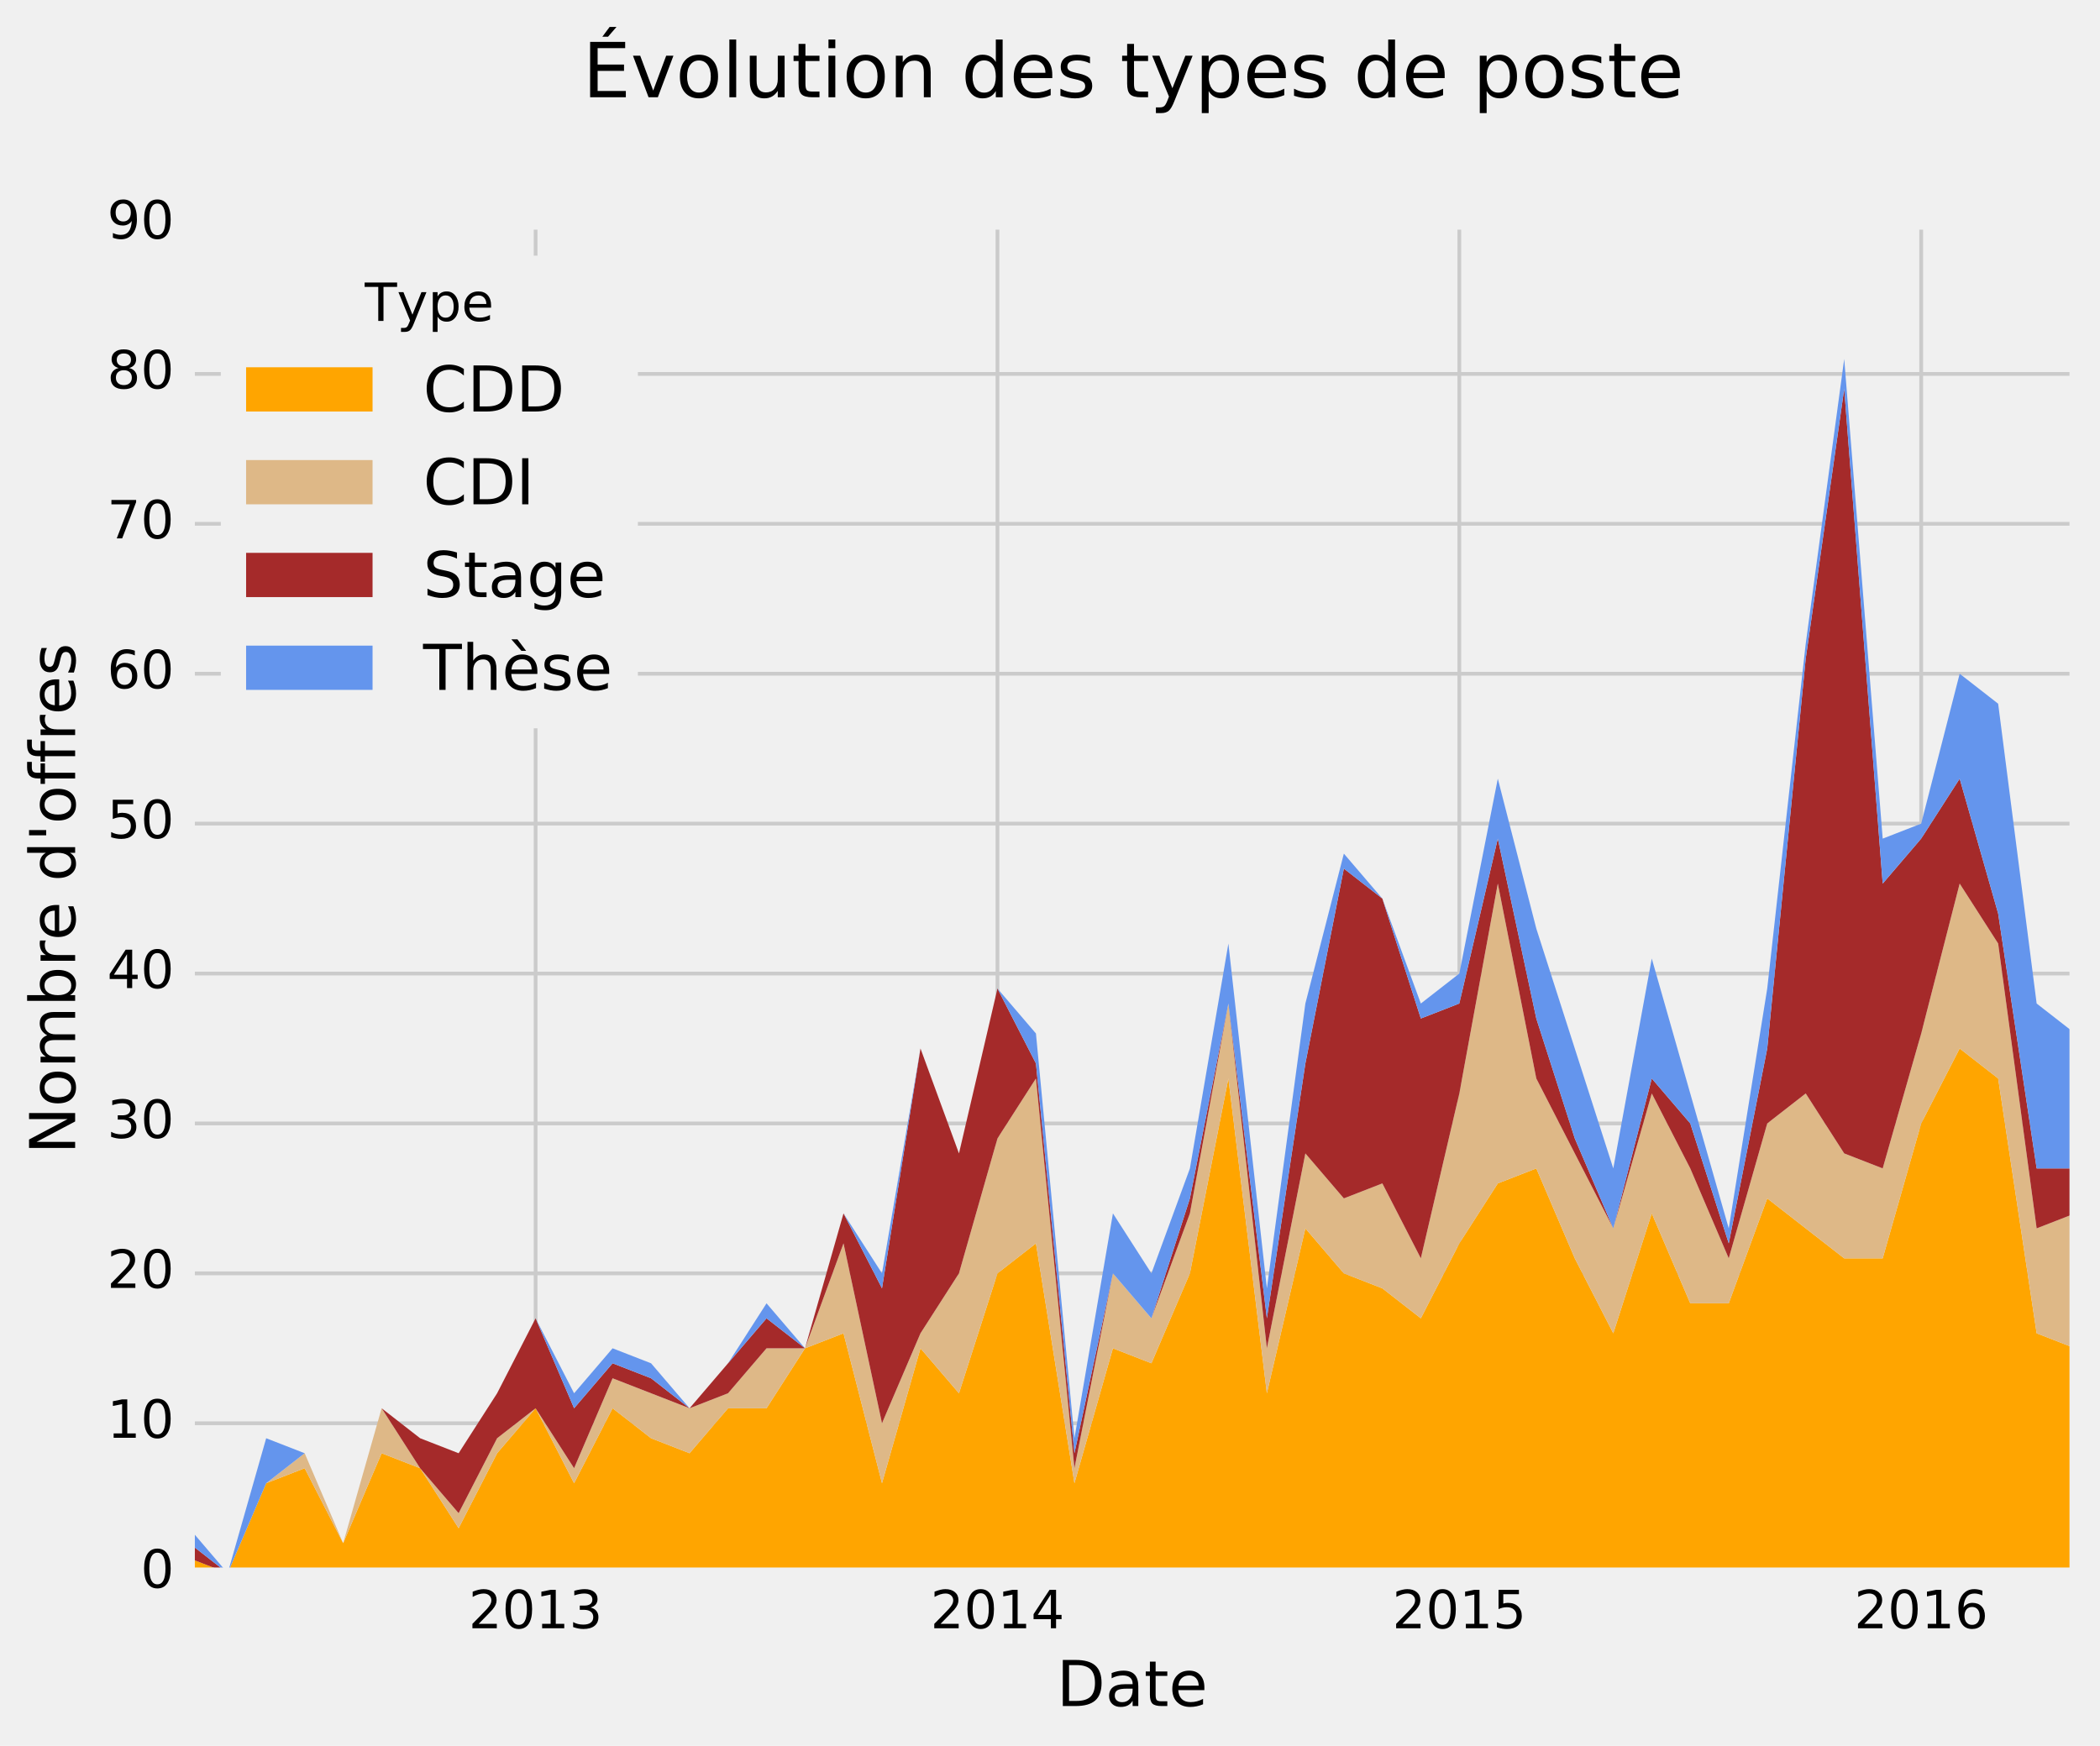 <?xml version="1.0" encoding="utf-8" standalone="no"?>
<!DOCTYPE svg PUBLIC "-//W3C//DTD SVG 1.1//EN"
  "http://www.w3.org/Graphics/SVG/1.1/DTD/svg11.dtd">
<!-- Created with matplotlib (http://matplotlib.org/) -->
<svg height="464pt" version="1.1" viewBox="0 0 558 464" width="558pt" xmlns="http://www.w3.org/2000/svg" xmlns:xlink="http://www.w3.org/1999/xlink">
 <defs>
  <style type="text/css">
*{stroke-linecap:butt;stroke-linejoin:round;stroke-miterlimit:100000;}
  </style>
 </defs>
 <g id="figure_1">
  <g id="patch_1">
   <path d="M 0 464.105 
L 558.594 464.105 
L 558.594 0 
L 0 0 
z
" style="fill:#f0f0f0;"/>
  </g>
  <g id="axes_1">
   <g id="patch_2">
    <path d="M 50.274 418.096 
L 551.394 418.096 
L 551.394 59.536 
L 50.274 59.536 
z
" style="fill:#f0f0f0;"/>
   </g>
   <g id="matplotlib.axis_1">
    <g id="xtick_1">
     <g id="line2d_1">
      <path clip-path="url(#pe1c9f15664)" d="M 142.317 418.096 
L 142.317 59.536 
" style="fill:none;stroke:#cbcbcb;"/>
     </g>
     <g id="line2d_2">
      <defs>
       <path d="M 0 0 
L 0 0 
" id="m9a6ffb4b3f" style="stroke:#000000;stroke-width:0.5;"/>
      </defs>
      <g>
       <use style="stroke:#000000;stroke-width:0.5;" x="142.317" xlink:href="#m9a6ffb4b3f" y="418.096"/>
      </g>
     </g>
     <g id="line2d_3">
      <g>
       <use style="stroke:#000000;stroke-width:0.5;" x="142.317" xlink:href="#m9a6ffb4b3f" y="59.536"/>
      </g>
     </g>
     <g id="text_1">
      <!-- 2013 -->
      <defs>
       <path d="M 19.188 8.297 
L 53.609 8.297 
L 53.609 0 
L 7.328 0 
L 7.328 8.297 
Q 12.938 14.109 22.625 23.891 
Q 32.328 33.688 34.812 36.531 
Q 39.547 41.844 41.422 45.531 
Q 43.312 49.219 43.312 52.781 
Q 43.312 58.594 39.234 62.25 
Q 35.156 65.922 28.609 65.922 
Q 23.969 65.922 18.812 64.312 
Q 13.672 62.703 7.812 59.422 
L 7.812 69.391 
Q 13.766 71.781 18.938 73 
Q 24.125 74.219 28.422 74.219 
Q 39.75 74.219 46.484 68.547 
Q 53.219 62.891 53.219 53.422 
Q 53.219 48.922 51.531 44.891 
Q 49.859 40.875 45.406 35.406 
Q 44.188 33.984 37.641 27.219 
Q 31.109 20.453 19.188 8.297 
" id="BitstreamVeraSans-Roman-32"/>
       <path d="M 40.578 39.312 
Q 47.656 37.797 51.625 33 
Q 55.609 28.219 55.609 21.188 
Q 55.609 10.406 48.188 4.484 
Q 40.766 -1.422 27.094 -1.422 
Q 22.516 -1.422 17.656 -0.516 
Q 12.797 0.391 7.625 2.203 
L 7.625 11.719 
Q 11.719 9.328 16.594 8.109 
Q 21.484 6.891 26.812 6.891 
Q 36.078 6.891 40.938 10.547 
Q 45.797 14.203 45.797 21.188 
Q 45.797 27.641 41.281 31.266 
Q 36.766 34.906 28.719 34.906 
L 20.219 34.906 
L 20.219 43.016 
L 29.109 43.016 
Q 36.375 43.016 40.234 45.922 
Q 44.094 48.828 44.094 54.297 
Q 44.094 59.906 40.109 62.906 
Q 36.141 65.922 28.719 65.922 
Q 24.656 65.922 20.016 65.031 
Q 15.375 64.156 9.812 62.312 
L 9.812 71.094 
Q 15.438 72.656 20.344 73.438 
Q 25.25 74.219 29.594 74.219 
Q 40.828 74.219 47.359 69.109 
Q 53.906 64.016 53.906 55.328 
Q 53.906 49.266 50.438 45.094 
Q 46.969 40.922 40.578 39.312 
" id="BitstreamVeraSans-Roman-33"/>
       <path d="M 31.781 66.406 
Q 24.172 66.406 20.328 58.906 
Q 16.5 51.422 16.5 36.375 
Q 16.5 21.391 20.328 13.891 
Q 24.172 6.391 31.781 6.391 
Q 39.453 6.391 43.281 13.891 
Q 47.125 21.391 47.125 36.375 
Q 47.125 51.422 43.281 58.906 
Q 39.453 66.406 31.781 66.406 
M 31.781 74.219 
Q 44.047 74.219 50.516 64.516 
Q 56.984 54.828 56.984 36.375 
Q 56.984 17.969 50.516 8.266 
Q 44.047 -1.422 31.781 -1.422 
Q 19.531 -1.422 13.062 8.266 
Q 6.594 17.969 6.594 36.375 
Q 6.594 54.828 13.062 64.516 
Q 19.531 74.219 31.781 74.219 
" id="BitstreamVeraSans-Roman-30"/>
       <path d="M 12.406 8.297 
L 28.516 8.297 
L 28.516 63.922 
L 10.984 60.406 
L 10.984 69.391 
L 28.422 72.906 
L 38.281 72.906 
L 38.281 8.297 
L 54.391 8.297 
L 54.391 0 
L 12.406 0 
z
" id="BitstreamVeraSans-Roman-31"/>
      </defs>
      <g transform="translate(124.502 432.734)scale(0.14 -0.14)">
       <use xlink:href="#BitstreamVeraSans-Roman-32"/>
       <use x="63.623" xlink:href="#BitstreamVeraSans-Roman-30"/>
       <use x="127.246" xlink:href="#BitstreamVeraSans-Roman-31"/>
       <use x="190.869" xlink:href="#BitstreamVeraSans-Roman-33"/>
      </g>
     </g>
    </g>
    <g id="xtick_2">
     <g id="line2d_4">
      <path clip-path="url(#pe1c9f15664)" d="M 265.04 418.096 
L 265.04 59.536 
" style="fill:none;stroke:#cbcbcb;"/>
     </g>
     <g id="line2d_5">
      <g>
       <use style="stroke:#000000;stroke-width:0.5;" x="265.04" xlink:href="#m9a6ffb4b3f" y="418.096"/>
      </g>
     </g>
     <g id="line2d_6">
      <g>
       <use style="stroke:#000000;stroke-width:0.5;" x="265.04" xlink:href="#m9a6ffb4b3f" y="59.536"/>
      </g>
     </g>
     <g id="text_2">
      <!-- 2014 -->
      <defs>
       <path d="M 37.797 64.312 
L 12.891 25.391 
L 37.797 25.391 
z
M 35.203 72.906 
L 47.609 72.906 
L 47.609 25.391 
L 58.016 25.391 
L 58.016 17.188 
L 47.609 17.188 
L 47.609 0 
L 37.797 0 
L 37.797 17.188 
L 4.891 17.188 
L 4.891 26.703 
z
" id="BitstreamVeraSans-Roman-34"/>
      </defs>
      <g transform="translate(247.225 432.734)scale(0.14 -0.14)">
       <use xlink:href="#BitstreamVeraSans-Roman-32"/>
       <use x="63.623" xlink:href="#BitstreamVeraSans-Roman-30"/>
       <use x="127.246" xlink:href="#BitstreamVeraSans-Roman-31"/>
       <use x="190.869" xlink:href="#BitstreamVeraSans-Roman-34"/>
      </g>
     </g>
    </g>
    <g id="xtick_3">
     <g id="line2d_7">
      <path clip-path="url(#pe1c9f15664)" d="M 387.763 418.096 
L 387.763 59.536 
" style="fill:none;stroke:#cbcbcb;"/>
     </g>
     <g id="line2d_8">
      <g>
       <use style="stroke:#000000;stroke-width:0.5;" x="387.763" xlink:href="#m9a6ffb4b3f" y="418.096"/>
      </g>
     </g>
     <g id="line2d_9">
      <g>
       <use style="stroke:#000000;stroke-width:0.5;" x="387.763" xlink:href="#m9a6ffb4b3f" y="59.536"/>
      </g>
     </g>
     <g id="text_3">
      <!-- 2015 -->
      <defs>
       <path d="M 10.797 72.906 
L 49.516 72.906 
L 49.516 64.594 
L 19.828 64.594 
L 19.828 46.734 
Q 21.969 47.469 24.109 47.828 
Q 26.266 48.188 28.422 48.188 
Q 40.625 48.188 47.75 41.5 
Q 54.891 34.812 54.891 23.391 
Q 54.891 11.625 47.562 5.094 
Q 40.234 -1.422 26.906 -1.422 
Q 22.312 -1.422 17.547 -0.641 
Q 12.797 0.141 7.719 1.703 
L 7.719 11.625 
Q 12.109 9.234 16.797 8.062 
Q 21.484 6.891 26.703 6.891 
Q 35.156 6.891 40.078 11.328 
Q 45.016 15.766 45.016 23.391 
Q 45.016 31 40.078 35.438 
Q 35.156 39.891 26.703 39.891 
Q 22.75 39.891 18.812 39.016 
Q 14.891 38.141 10.797 36.281 
z
" id="BitstreamVeraSans-Roman-35"/>
      </defs>
      <g transform="translate(369.948 432.734)scale(0.14 -0.14)">
       <use xlink:href="#BitstreamVeraSans-Roman-32"/>
       <use x="63.623" xlink:href="#BitstreamVeraSans-Roman-30"/>
       <use x="127.246" xlink:href="#BitstreamVeraSans-Roman-31"/>
       <use x="190.869" xlink:href="#BitstreamVeraSans-Roman-35"/>
      </g>
     </g>
    </g>
    <g id="xtick_4">
     <g id="line2d_10">
      <path clip-path="url(#pe1c9f15664)" d="M 510.486 418.096 
L 510.486 59.536 
" style="fill:none;stroke:#cbcbcb;"/>
     </g>
     <g id="line2d_11">
      <g>
       <use style="stroke:#000000;stroke-width:0.5;" x="510.486" xlink:href="#m9a6ffb4b3f" y="418.096"/>
      </g>
     </g>
     <g id="line2d_12">
      <g>
       <use style="stroke:#000000;stroke-width:0.5;" x="510.486" xlink:href="#m9a6ffb4b3f" y="59.536"/>
      </g>
     </g>
     <g id="text_4">
      <!-- 2016 -->
      <defs>
       <path d="M 33.016 40.375 
Q 26.375 40.375 22.484 35.828 
Q 18.609 31.297 18.609 23.391 
Q 18.609 15.531 22.484 10.953 
Q 26.375 6.391 33.016 6.391 
Q 39.656 6.391 43.531 10.953 
Q 47.406 15.531 47.406 23.391 
Q 47.406 31.297 43.531 35.828 
Q 39.656 40.375 33.016 40.375 
M 52.594 71.297 
L 52.594 62.312 
Q 48.875 64.062 45.094 64.984 
Q 41.312 65.922 37.594 65.922 
Q 27.828 65.922 22.672 59.328 
Q 17.531 52.734 16.797 39.406 
Q 19.672 43.656 24.016 45.922 
Q 28.375 48.188 33.594 48.188 
Q 44.578 48.188 50.953 41.516 
Q 57.328 34.859 57.328 23.391 
Q 57.328 12.156 50.688 5.359 
Q 44.047 -1.422 33.016 -1.422 
Q 20.359 -1.422 13.672 8.266 
Q 6.984 17.969 6.984 36.375 
Q 6.984 53.656 15.188 63.938 
Q 23.391 74.219 37.203 74.219 
Q 40.922 74.219 44.703 73.484 
Q 48.484 72.75 52.594 71.297 
" id="BitstreamVeraSans-Roman-36"/>
      </defs>
      <g transform="translate(492.671 432.734)scale(0.14 -0.14)">
       <use xlink:href="#BitstreamVeraSans-Roman-32"/>
       <use x="63.623" xlink:href="#BitstreamVeraSans-Roman-30"/>
       <use x="127.246" xlink:href="#BitstreamVeraSans-Roman-31"/>
       <use x="190.869" xlink:href="#BitstreamVeraSans-Roman-36"/>
      </g>
     </g>
    </g>
    <g id="xtick_5">
     <g id="line2d_13">
      <g>
       <use style="stroke:#000000;stroke-width:0.5;" x="50.274" xlink:href="#m9a6ffb4b3f" y="418.096"/>
      </g>
     </g>
     <g id="line2d_14">
      <g>
       <use style="stroke:#000000;stroke-width:0.5;" x="50.274" xlink:href="#m9a6ffb4b3f" y="59.536"/>
      </g>
     </g>
    </g>
    <g id="xtick_6">
     <g id="line2d_15">
      <g>
       <use style="stroke:#000000;stroke-width:0.5;" x="80.955" xlink:href="#m9a6ffb4b3f" y="418.096"/>
      </g>
     </g>
     <g id="line2d_16">
      <g>
       <use style="stroke:#000000;stroke-width:0.5;" x="80.955" xlink:href="#m9a6ffb4b3f" y="59.536"/>
      </g>
     </g>
    </g>
    <g id="xtick_7">
     <g id="line2d_17">
      <g>
       <use style="stroke:#000000;stroke-width:0.5;" x="111.636" xlink:href="#m9a6ffb4b3f" y="418.096"/>
      </g>
     </g>
     <g id="line2d_18">
      <g>
       <use style="stroke:#000000;stroke-width:0.5;" x="111.636" xlink:href="#m9a6ffb4b3f" y="59.536"/>
      </g>
     </g>
    </g>
    <g id="xtick_8">
     <g id="line2d_19">
      <g>
       <use style="stroke:#000000;stroke-width:0.5;" x="142.317" xlink:href="#m9a6ffb4b3f" y="418.096"/>
      </g>
     </g>
     <g id="line2d_20">
      <g>
       <use style="stroke:#000000;stroke-width:0.5;" x="142.317" xlink:href="#m9a6ffb4b3f" y="59.536"/>
      </g>
     </g>
    </g>
    <g id="xtick_9">
     <g id="line2d_21">
      <g>
       <use style="stroke:#000000;stroke-width:0.5;" x="172.998" xlink:href="#m9a6ffb4b3f" y="418.096"/>
      </g>
     </g>
     <g id="line2d_22">
      <g>
       <use style="stroke:#000000;stroke-width:0.5;" x="172.998" xlink:href="#m9a6ffb4b3f" y="59.536"/>
      </g>
     </g>
    </g>
    <g id="xtick_10">
     <g id="line2d_23">
      <g>
       <use style="stroke:#000000;stroke-width:0.5;" x="203.678" xlink:href="#m9a6ffb4b3f" y="418.096"/>
      </g>
     </g>
     <g id="line2d_24">
      <g>
       <use style="stroke:#000000;stroke-width:0.5;" x="203.678" xlink:href="#m9a6ffb4b3f" y="59.536"/>
      </g>
     </g>
    </g>
    <g id="xtick_11">
     <g id="line2d_25">
      <g>
       <use style="stroke:#000000;stroke-width:0.5;" x="234.359" xlink:href="#m9a6ffb4b3f" y="418.096"/>
      </g>
     </g>
     <g id="line2d_26">
      <g>
       <use style="stroke:#000000;stroke-width:0.5;" x="234.359" xlink:href="#m9a6ffb4b3f" y="59.536"/>
      </g>
     </g>
    </g>
    <g id="xtick_12">
     <g id="line2d_27">
      <g>
       <use style="stroke:#000000;stroke-width:0.5;" x="265.04" xlink:href="#m9a6ffb4b3f" y="418.096"/>
      </g>
     </g>
     <g id="line2d_28">
      <g>
       <use style="stroke:#000000;stroke-width:0.5;" x="265.04" xlink:href="#m9a6ffb4b3f" y="59.536"/>
      </g>
     </g>
    </g>
    <g id="xtick_13">
     <g id="line2d_29">
      <g>
       <use style="stroke:#000000;stroke-width:0.5;" x="295.721" xlink:href="#m9a6ffb4b3f" y="418.096"/>
      </g>
     </g>
     <g id="line2d_30">
      <g>
       <use style="stroke:#000000;stroke-width:0.5;" x="295.721" xlink:href="#m9a6ffb4b3f" y="59.536"/>
      </g>
     </g>
    </g>
    <g id="xtick_14">
     <g id="line2d_31">
      <g>
       <use style="stroke:#000000;stroke-width:0.5;" x="326.402" xlink:href="#m9a6ffb4b3f" y="418.096"/>
      </g>
     </g>
     <g id="line2d_32">
      <g>
       <use style="stroke:#000000;stroke-width:0.5;" x="326.402" xlink:href="#m9a6ffb4b3f" y="59.536"/>
      </g>
     </g>
    </g>
    <g id="xtick_15">
     <g id="line2d_33">
      <g>
       <use style="stroke:#000000;stroke-width:0.5;" x="357.082" xlink:href="#m9a6ffb4b3f" y="418.096"/>
      </g>
     </g>
     <g id="line2d_34">
      <g>
       <use style="stroke:#000000;stroke-width:0.5;" x="357.082" xlink:href="#m9a6ffb4b3f" y="59.536"/>
      </g>
     </g>
    </g>
    <g id="xtick_16">
     <g id="line2d_35">
      <g>
       <use style="stroke:#000000;stroke-width:0.5;" x="387.763" xlink:href="#m9a6ffb4b3f" y="418.096"/>
      </g>
     </g>
     <g id="line2d_36">
      <g>
       <use style="stroke:#000000;stroke-width:0.5;" x="387.763" xlink:href="#m9a6ffb4b3f" y="59.536"/>
      </g>
     </g>
    </g>
    <g id="xtick_17">
     <g id="line2d_37">
      <g>
       <use style="stroke:#000000;stroke-width:0.5;" x="418.444" xlink:href="#m9a6ffb4b3f" y="418.096"/>
      </g>
     </g>
     <g id="line2d_38">
      <g>
       <use style="stroke:#000000;stroke-width:0.5;" x="418.444" xlink:href="#m9a6ffb4b3f" y="59.536"/>
      </g>
     </g>
    </g>
    <g id="xtick_18">
     <g id="line2d_39">
      <g>
       <use style="stroke:#000000;stroke-width:0.5;" x="449.125" xlink:href="#m9a6ffb4b3f" y="418.096"/>
      </g>
     </g>
     <g id="line2d_40">
      <g>
       <use style="stroke:#000000;stroke-width:0.5;" x="449.125" xlink:href="#m9a6ffb4b3f" y="59.536"/>
      </g>
     </g>
    </g>
    <g id="xtick_19">
     <g id="line2d_41">
      <g>
       <use style="stroke:#000000;stroke-width:0.5;" x="479.806" xlink:href="#m9a6ffb4b3f" y="418.096"/>
      </g>
     </g>
     <g id="line2d_42">
      <g>
       <use style="stroke:#000000;stroke-width:0.5;" x="479.806" xlink:href="#m9a6ffb4b3f" y="59.536"/>
      </g>
     </g>
    </g>
    <g id="xtick_20">
     <g id="line2d_43">
      <g>
       <use style="stroke:#000000;stroke-width:0.5;" x="510.486" xlink:href="#m9a6ffb4b3f" y="418.096"/>
      </g>
     </g>
     <g id="line2d_44">
      <g>
       <use style="stroke:#000000;stroke-width:0.5;" x="510.486" xlink:href="#m9a6ffb4b3f" y="59.536"/>
      </g>
     </g>
    </g>
    <g id="xtick_21">
     <g id="line2d_45">
      <g>
       <use style="stroke:#000000;stroke-width:0.5;" x="541.167" xlink:href="#m9a6ffb4b3f" y="418.096"/>
      </g>
     </g>
     <g id="line2d_46">
      <g>
       <use style="stroke:#000000;stroke-width:0.5;" x="541.167" xlink:href="#m9a6ffb4b3f" y="59.536"/>
      </g>
     </g>
    </g>
    <g id="text_5">
     <!-- Date -->
     <defs>
      <path d="M 56.203 29.594 
L 56.203 25.203 
L 14.891 25.203 
Q 15.484 15.922 20.484 11.062 
Q 25.484 6.203 34.422 6.203 
Q 39.594 6.203 44.453 7.469 
Q 49.312 8.734 54.109 11.281 
L 54.109 2.781 
Q 49.266 0.734 44.188 -0.344 
Q 39.109 -1.422 33.891 -1.422 
Q 20.797 -1.422 13.156 6.188 
Q 5.516 13.812 5.516 26.812 
Q 5.516 40.234 12.766 48.109 
Q 20.016 56 32.328 56 
Q 43.359 56 49.781 48.891 
Q 56.203 41.797 56.203 29.594 
M 47.219 32.234 
Q 47.125 39.594 43.094 43.984 
Q 39.062 48.391 32.422 48.391 
Q 24.906 48.391 20.391 44.141 
Q 15.875 39.891 15.188 32.172 
z
" id="BitstreamVeraSans-Roman-65"/>
      <path d="M 18.312 70.219 
L 18.312 54.688 
L 36.812 54.688 
L 36.812 47.703 
L 18.312 47.703 
L 18.312 18.016 
Q 18.312 11.328 20.141 9.422 
Q 21.969 7.516 27.594 7.516 
L 36.812 7.516 
L 36.812 0 
L 27.594 0 
Q 17.188 0 13.234 3.875 
Q 9.281 7.766 9.281 18.016 
L 9.281 47.703 
L 2.688 47.703 
L 2.688 54.688 
L 9.281 54.688 
L 9.281 70.219 
z
" id="BitstreamVeraSans-Roman-74"/>
      <path d="M 19.672 64.797 
L 19.672 8.109 
L 31.594 8.109 
Q 46.688 8.109 53.688 14.938 
Q 60.688 21.781 60.688 36.531 
Q 60.688 51.172 53.688 57.984 
Q 46.688 64.797 31.594 64.797 
z
M 9.812 72.906 
L 30.078 72.906 
Q 51.266 72.906 61.172 64.094 
Q 71.094 55.281 71.094 36.531 
Q 71.094 17.672 61.125 8.828 
Q 51.172 0 30.078 0 
L 9.812 0 
z
" id="BitstreamVeraSans-Roman-44"/>
      <path d="M 34.281 27.484 
Q 23.391 27.484 19.188 25 
Q 14.984 22.516 14.984 16.5 
Q 14.984 11.719 18.141 8.906 
Q 21.297 6.109 26.703 6.109 
Q 34.188 6.109 38.703 11.406 
Q 43.219 16.703 43.219 25.484 
L 43.219 27.484 
z
M 52.203 31.203 
L 52.203 0 
L 43.219 0 
L 43.219 8.297 
Q 40.141 3.328 35.547 0.953 
Q 30.953 -1.422 24.312 -1.422 
Q 15.922 -1.422 10.953 3.297 
Q 6 8.016 6 15.922 
Q 6 25.141 12.172 29.828 
Q 18.359 34.516 30.609 34.516 
L 43.219 34.516 
L 43.219 35.406 
Q 43.219 41.609 39.141 45 
Q 35.062 48.391 27.688 48.391 
Q 23 48.391 18.547 47.266 
Q 14.109 46.141 10.016 43.891 
L 10.016 52.203 
Q 14.938 54.109 19.578 55.047 
Q 24.219 56 28.609 56 
Q 40.484 56 46.344 49.844 
Q 52.203 43.703 52.203 31.203 
" id="BitstreamVeraSans-Roman-61"/>
     </defs>
     <g transform="translate(280.757 453.411)scale(0.168 -0.168)">
      <use xlink:href="#BitstreamVeraSans-Roman-44"/>
      <use x="77.002" xlink:href="#BitstreamVeraSans-Roman-61"/>
      <use x="138.281" xlink:href="#BitstreamVeraSans-Roman-74"/>
      <use x="177.49" xlink:href="#BitstreamVeraSans-Roman-65"/>
     </g>
    </g>
   </g>
   <g id="matplotlib.axis_2">
    <g id="ytick_1">
     <g id="line2d_47">
      <path clip-path="url(#pe1c9f15664)" d="M 50.274 418.096 
L 551.394 418.096 
" style="fill:none;stroke:#cbcbcb;"/>
     </g>
     <g id="line2d_48">
      <g>
       <use style="stroke:#000000;stroke-width:0.5;" x="50.274" xlink:href="#m9a6ffb4b3f" y="418.096"/>
      </g>
     </g>
     <g id="line2d_49">
      <g>
       <use style="stroke:#000000;stroke-width:0.5;" x="551.394" xlink:href="#m9a6ffb4b3f" y="418.096"/>
      </g>
     </g>
     <g id="text_6">
      <!-- 0 -->
      <g transform="translate(37.367 421.959)scale(0.14 -0.14)">
       <use xlink:href="#BitstreamVeraSans-Roman-30"/>
      </g>
     </g>
    </g>
    <g id="ytick_2">
     <g id="line2d_50">
      <path clip-path="url(#pe1c9f15664)" d="M 50.274 378.256 
L 551.394 378.256 
" style="fill:none;stroke:#cbcbcb;"/>
     </g>
     <g id="line2d_51">
      <g>
       <use style="stroke:#000000;stroke-width:0.5;" x="50.274" xlink:href="#m9a6ffb4b3f" y="378.256"/>
      </g>
     </g>
     <g id="line2d_52">
      <g>
       <use style="stroke:#000000;stroke-width:0.5;" x="551.394" xlink:href="#m9a6ffb4b3f" y="378.256"/>
      </g>
     </g>
     <g id="text_7">
      <!-- 10 -->
      <g transform="translate(28.459 382.119)scale(0.14 -0.14)">
       <use xlink:href="#BitstreamVeraSans-Roman-31"/>
       <use x="63.623" xlink:href="#BitstreamVeraSans-Roman-30"/>
      </g>
     </g>
    </g>
    <g id="ytick_3">
     <g id="line2d_53">
      <path clip-path="url(#pe1c9f15664)" d="M 50.274 338.416 
L 551.394 338.416 
" style="fill:none;stroke:#cbcbcb;"/>
     </g>
     <g id="line2d_54">
      <g>
       <use style="stroke:#000000;stroke-width:0.5;" x="50.274" xlink:href="#m9a6ffb4b3f" y="338.416"/>
      </g>
     </g>
     <g id="line2d_55">
      <g>
       <use style="stroke:#000000;stroke-width:0.5;" x="551.394" xlink:href="#m9a6ffb4b3f" y="338.416"/>
      </g>
     </g>
     <g id="text_8">
      <!-- 20 -->
      <g transform="translate(28.459 342.279)scale(0.14 -0.14)">
       <use xlink:href="#BitstreamVeraSans-Roman-32"/>
       <use x="63.623" xlink:href="#BitstreamVeraSans-Roman-30"/>
      </g>
     </g>
    </g>
    <g id="ytick_4">
     <g id="line2d_56">
      <path clip-path="url(#pe1c9f15664)" d="M 50.274 298.576 
L 551.394 298.576 
" style="fill:none;stroke:#cbcbcb;"/>
     </g>
     <g id="line2d_57">
      <g>
       <use style="stroke:#000000;stroke-width:0.5;" x="50.274" xlink:href="#m9a6ffb4b3f" y="298.576"/>
      </g>
     </g>
     <g id="line2d_58">
      <g>
       <use style="stroke:#000000;stroke-width:0.5;" x="551.394" xlink:href="#m9a6ffb4b3f" y="298.576"/>
      </g>
     </g>
     <g id="text_9">
      <!-- 30 -->
      <g transform="translate(28.459 302.439)scale(0.14 -0.14)">
       <use xlink:href="#BitstreamVeraSans-Roman-33"/>
       <use x="63.623" xlink:href="#BitstreamVeraSans-Roman-30"/>
      </g>
     </g>
    </g>
    <g id="ytick_5">
     <g id="line2d_59">
      <path clip-path="url(#pe1c9f15664)" d="M 50.274 258.736 
L 551.394 258.736 
" style="fill:none;stroke:#cbcbcb;"/>
     </g>
     <g id="line2d_60">
      <g>
       <use style="stroke:#000000;stroke-width:0.5;" x="50.274" xlink:href="#m9a6ffb4b3f" y="258.736"/>
      </g>
     </g>
     <g id="line2d_61">
      <g>
       <use style="stroke:#000000;stroke-width:0.5;" x="551.394" xlink:href="#m9a6ffb4b3f" y="258.736"/>
      </g>
     </g>
     <g id="text_10">
      <!-- 40 -->
      <g transform="translate(28.459 262.599)scale(0.14 -0.14)">
       <use xlink:href="#BitstreamVeraSans-Roman-34"/>
       <use x="63.623" xlink:href="#BitstreamVeraSans-Roman-30"/>
      </g>
     </g>
    </g>
    <g id="ytick_6">
     <g id="line2d_62">
      <path clip-path="url(#pe1c9f15664)" d="M 50.274 218.896 
L 551.394 218.896 
" style="fill:none;stroke:#cbcbcb;"/>
     </g>
     <g id="line2d_63">
      <g>
       <use style="stroke:#000000;stroke-width:0.5;" x="50.274" xlink:href="#m9a6ffb4b3f" y="218.896"/>
      </g>
     </g>
     <g id="line2d_64">
      <g>
       <use style="stroke:#000000;stroke-width:0.5;" x="551.394" xlink:href="#m9a6ffb4b3f" y="218.896"/>
      </g>
     </g>
     <g id="text_11">
      <!-- 50 -->
      <g transform="translate(28.459 222.759)scale(0.14 -0.14)">
       <use xlink:href="#BitstreamVeraSans-Roman-35"/>
       <use x="63.623" xlink:href="#BitstreamVeraSans-Roman-30"/>
      </g>
     </g>
    </g>
    <g id="ytick_7">
     <g id="line2d_65">
      <path clip-path="url(#pe1c9f15664)" d="M 50.274 179.056 
L 551.394 179.056 
" style="fill:none;stroke:#cbcbcb;"/>
     </g>
     <g id="line2d_66">
      <g>
       <use style="stroke:#000000;stroke-width:0.5;" x="50.274" xlink:href="#m9a6ffb4b3f" y="179.056"/>
      </g>
     </g>
     <g id="line2d_67">
      <g>
       <use style="stroke:#000000;stroke-width:0.5;" x="551.394" xlink:href="#m9a6ffb4b3f" y="179.056"/>
      </g>
     </g>
     <g id="text_12">
      <!-- 60 -->
      <g transform="translate(28.459 182.919)scale(0.14 -0.14)">
       <use xlink:href="#BitstreamVeraSans-Roman-36"/>
       <use x="63.623" xlink:href="#BitstreamVeraSans-Roman-30"/>
      </g>
     </g>
    </g>
    <g id="ytick_8">
     <g id="line2d_68">
      <path clip-path="url(#pe1c9f15664)" d="M 50.274 139.216 
L 551.394 139.216 
" style="fill:none;stroke:#cbcbcb;"/>
     </g>
     <g id="line2d_69">
      <g>
       <use style="stroke:#000000;stroke-width:0.5;" x="50.274" xlink:href="#m9a6ffb4b3f" y="139.216"/>
      </g>
     </g>
     <g id="line2d_70">
      <g>
       <use style="stroke:#000000;stroke-width:0.5;" x="551.394" xlink:href="#m9a6ffb4b3f" y="139.216"/>
      </g>
     </g>
     <g id="text_13">
      <!-- 70 -->
      <defs>
       <path d="M 8.203 72.906 
L 55.078 72.906 
L 55.078 68.703 
L 28.609 0 
L 18.312 0 
L 43.219 64.594 
L 8.203 64.594 
z
" id="BitstreamVeraSans-Roman-37"/>
      </defs>
      <g transform="translate(28.459 143.079)scale(0.14 -0.14)">
       <use xlink:href="#BitstreamVeraSans-Roman-37"/>
       <use x="63.623" xlink:href="#BitstreamVeraSans-Roman-30"/>
      </g>
     </g>
    </g>
    <g id="ytick_9">
     <g id="line2d_71">
      <path clip-path="url(#pe1c9f15664)" d="M 50.274 99.376 
L 551.394 99.376 
" style="fill:none;stroke:#cbcbcb;"/>
     </g>
     <g id="line2d_72">
      <g>
       <use style="stroke:#000000;stroke-width:0.5;" x="50.274" xlink:href="#m9a6ffb4b3f" y="99.376"/>
      </g>
     </g>
     <g id="line2d_73">
      <g>
       <use style="stroke:#000000;stroke-width:0.5;" x="551.394" xlink:href="#m9a6ffb4b3f" y="99.376"/>
      </g>
     </g>
     <g id="text_14">
      <!-- 80 -->
      <defs>
       <path d="M 31.781 34.625 
Q 24.75 34.625 20.719 30.859 
Q 16.703 27.094 16.703 20.516 
Q 16.703 13.922 20.719 10.156 
Q 24.75 6.391 31.781 6.391 
Q 38.812 6.391 42.859 10.172 
Q 46.922 13.969 46.922 20.516 
Q 46.922 27.094 42.891 30.859 
Q 38.875 34.625 31.781 34.625 
M 21.922 38.812 
Q 15.578 40.375 12.031 44.719 
Q 8.5 49.078 8.5 55.328 
Q 8.5 64.062 14.719 69.141 
Q 20.953 74.219 31.781 74.219 
Q 42.672 74.219 48.875 69.141 
Q 55.078 64.062 55.078 55.328 
Q 55.078 49.078 51.531 44.719 
Q 48 40.375 41.703 38.812 
Q 48.828 37.156 52.797 32.312 
Q 56.781 27.484 56.781 20.516 
Q 56.781 9.906 50.312 4.234 
Q 43.844 -1.422 31.781 -1.422 
Q 19.734 -1.422 13.25 4.234 
Q 6.781 9.906 6.781 20.516 
Q 6.781 27.484 10.781 32.312 
Q 14.797 37.156 21.922 38.812 
M 18.312 54.391 
Q 18.312 48.734 21.844 45.562 
Q 25.391 42.391 31.781 42.391 
Q 38.141 42.391 41.719 45.562 
Q 45.312 48.734 45.312 54.391 
Q 45.312 60.062 41.719 63.234 
Q 38.141 66.406 31.781 66.406 
Q 25.391 66.406 21.844 63.234 
Q 18.312 60.062 18.312 54.391 
" id="BitstreamVeraSans-Roman-38"/>
      </defs>
      <g transform="translate(28.459 103.239)scale(0.14 -0.14)">
       <use xlink:href="#BitstreamVeraSans-Roman-38"/>
       <use x="63.623" xlink:href="#BitstreamVeraSans-Roman-30"/>
      </g>
     </g>
    </g>
    <g id="ytick_10">
     <g id="line2d_74">
      <path clip-path="url(#pe1c9f15664)" d="M 50.274 59.536 
L 551.394 59.536 
" style="fill:none;stroke:#cbcbcb;"/>
     </g>
     <g id="line2d_75">
      <g>
       <use style="stroke:#000000;stroke-width:0.5;" x="50.274" xlink:href="#m9a6ffb4b3f" y="59.536"/>
      </g>
     </g>
     <g id="line2d_76">
      <g>
       <use style="stroke:#000000;stroke-width:0.5;" x="551.394" xlink:href="#m9a6ffb4b3f" y="59.536"/>
      </g>
     </g>
     <g id="text_15">
      <!-- 90 -->
      <defs>
       <path d="M 10.984 1.516 
L 10.984 10.5 
Q 14.703 8.734 18.5 7.812 
Q 22.312 6.891 25.984 6.891 
Q 35.75 6.891 40.891 13.453 
Q 46.047 20.016 46.781 33.406 
Q 43.953 29.203 39.594 26.953 
Q 35.25 24.703 29.984 24.703 
Q 19.047 24.703 12.672 31.312 
Q 6.297 37.938 6.297 49.422 
Q 6.297 60.641 12.938 67.422 
Q 19.578 74.219 30.609 74.219 
Q 43.266 74.219 49.922 64.516 
Q 56.594 54.828 56.594 36.375 
Q 56.594 19.141 48.406 8.859 
Q 40.234 -1.422 26.422 -1.422 
Q 22.703 -1.422 18.891 -0.688 
Q 15.094 0.047 10.984 1.516 
M 30.609 32.422 
Q 37.25 32.422 41.125 36.953 
Q 45.016 41.5 45.016 49.422 
Q 45.016 57.281 41.125 61.844 
Q 37.25 66.406 30.609 66.406 
Q 23.969 66.406 20.094 61.844 
Q 16.219 57.281 16.219 49.422 
Q 16.219 41.5 20.094 36.953 
Q 23.969 32.422 30.609 32.422 
" id="BitstreamVeraSans-Roman-39"/>
      </defs>
      <g transform="translate(28.459 63.399)scale(0.14 -0.14)">
       <use xlink:href="#BitstreamVeraSans-Roman-39"/>
       <use x="63.623" xlink:href="#BitstreamVeraSans-Roman-30"/>
      </g>
     </g>
    </g>
    <g id="text_16">
     <!-- Nombre d'offres -->
     <defs>
      <path id="BitstreamVeraSans-Roman-20"/>
      <path d="M 9.812 72.906 
L 23.094 72.906 
L 55.422 11.922 
L 55.422 72.906 
L 64.984 72.906 
L 64.984 0 
L 51.703 0 
L 19.391 60.984 
L 19.391 0 
L 9.812 0 
z
" id="BitstreamVeraSans-Roman-4e"/>
      <path d="M 17.922 72.906 
L 17.922 45.797 
L 9.625 45.797 
L 9.625 72.906 
z
" id="BitstreamVeraSans-Roman-27"/>
      <path d="M 52 44.188 
Q 55.375 50.25 60.062 53.125 
Q 64.75 56 71.094 56 
Q 79.641 56 84.281 50.016 
Q 88.922 44.047 88.922 33.016 
L 88.922 0 
L 79.891 0 
L 79.891 32.719 
Q 79.891 40.578 77.094 44.375 
Q 74.312 48.188 68.609 48.188 
Q 61.625 48.188 57.562 43.547 
Q 53.516 38.922 53.516 30.906 
L 53.516 0 
L 44.484 0 
L 44.484 32.719 
Q 44.484 40.625 41.703 44.406 
Q 38.922 48.188 33.109 48.188 
Q 26.219 48.188 22.156 43.531 
Q 18.109 38.875 18.109 30.906 
L 18.109 0 
L 9.078 0 
L 9.078 54.688 
L 18.109 54.688 
L 18.109 46.188 
Q 21.188 51.219 25.484 53.609 
Q 29.781 56 35.688 56 
Q 41.656 56 45.828 52.969 
Q 50 49.953 52 44.188 
" id="BitstreamVeraSans-Roman-6d"/>
      <path d="M 30.609 48.391 
Q 23.391 48.391 19.188 42.75 
Q 14.984 37.109 14.984 27.297 
Q 14.984 17.484 19.156 11.844 
Q 23.344 6.203 30.609 6.203 
Q 37.797 6.203 41.984 11.859 
Q 46.188 17.531 46.188 27.297 
Q 46.188 37.016 41.984 42.703 
Q 37.797 48.391 30.609 48.391 
M 30.609 56 
Q 42.328 56 49.016 48.375 
Q 55.719 40.766 55.719 27.297 
Q 55.719 13.875 49.016 6.219 
Q 42.328 -1.422 30.609 -1.422 
Q 18.844 -1.422 12.172 6.219 
Q 5.516 13.875 5.516 27.297 
Q 5.516 40.766 12.172 48.375 
Q 18.844 56 30.609 56 
" id="BitstreamVeraSans-Roman-6f"/>
      <path d="M 45.406 46.391 
L 45.406 75.984 
L 54.391 75.984 
L 54.391 0 
L 45.406 0 
L 45.406 8.203 
Q 42.578 3.328 38.25 0.953 
Q 33.938 -1.422 27.875 -1.422 
Q 17.969 -1.422 11.734 6.484 
Q 5.516 14.406 5.516 27.297 
Q 5.516 40.188 11.734 48.094 
Q 17.969 56 27.875 56 
Q 33.938 56 38.25 53.625 
Q 42.578 51.266 45.406 46.391 
M 14.797 27.297 
Q 14.797 17.391 18.875 11.75 
Q 22.953 6.109 30.078 6.109 
Q 37.203 6.109 41.297 11.75 
Q 45.406 17.391 45.406 27.297 
Q 45.406 37.203 41.297 42.844 
Q 37.203 48.484 30.078 48.484 
Q 22.953 48.484 18.875 42.844 
Q 14.797 37.203 14.797 27.297 
" id="BitstreamVeraSans-Roman-64"/>
      <path d="M 37.109 75.984 
L 37.109 68.5 
L 28.516 68.5 
Q 23.688 68.5 21.797 66.547 
Q 19.922 64.594 19.922 59.516 
L 19.922 54.688 
L 34.719 54.688 
L 34.719 47.703 
L 19.922 47.703 
L 19.922 0 
L 10.891 0 
L 10.891 47.703 
L 2.297 47.703 
L 2.297 54.688 
L 10.891 54.688 
L 10.891 58.5 
Q 10.891 67.625 15.141 71.797 
Q 19.391 75.984 28.609 75.984 
z
" id="BitstreamVeraSans-Roman-66"/>
      <path d="M 41.109 46.297 
Q 39.594 47.172 37.812 47.578 
Q 36.031 48 33.891 48 
Q 26.266 48 22.188 43.047 
Q 18.109 38.094 18.109 28.812 
L 18.109 0 
L 9.078 0 
L 9.078 54.688 
L 18.109 54.688 
L 18.109 46.188 
Q 20.953 51.172 25.484 53.578 
Q 30.031 56 36.531 56 
Q 37.453 56 38.578 55.875 
Q 39.703 55.766 41.062 55.516 
z
" id="BitstreamVeraSans-Roman-72"/>
      <path d="M 44.281 53.078 
L 44.281 44.578 
Q 40.484 46.531 36.375 47.5 
Q 32.281 48.484 27.875 48.484 
Q 21.188 48.484 17.844 46.438 
Q 14.5 44.391 14.5 40.281 
Q 14.5 37.156 16.891 35.375 
Q 19.281 33.594 26.516 31.984 
L 29.594 31.297 
Q 39.156 29.25 43.188 25.516 
Q 47.219 21.781 47.219 15.094 
Q 47.219 7.469 41.188 3.016 
Q 35.156 -1.422 24.609 -1.422 
Q 20.219 -1.422 15.453 -0.562 
Q 10.688 0.297 5.422 2 
L 5.422 11.281 
Q 10.406 8.688 15.234 7.391 
Q 20.062 6.109 24.812 6.109 
Q 31.156 6.109 34.562 8.281 
Q 37.984 10.453 37.984 14.406 
Q 37.984 18.062 35.516 20.016 
Q 33.062 21.969 24.703 23.781 
L 21.578 24.516 
Q 13.234 26.266 9.516 29.906 
Q 5.812 33.547 5.812 39.891 
Q 5.812 47.609 11.281 51.797 
Q 16.75 56 26.812 56 
Q 31.781 56 36.172 55.266 
Q 40.578 54.547 44.281 53.078 
" id="BitstreamVeraSans-Roman-73"/>
      <path d="M 48.688 27.297 
Q 48.688 37.203 44.609 42.844 
Q 40.531 48.484 33.406 48.484 
Q 26.266 48.484 22.188 42.844 
Q 18.109 37.203 18.109 27.297 
Q 18.109 17.391 22.188 11.75 
Q 26.266 6.109 33.406 6.109 
Q 40.531 6.109 44.609 11.75 
Q 48.688 17.391 48.688 27.297 
M 18.109 46.391 
Q 20.953 51.266 25.266 53.625 
Q 29.594 56 35.594 56 
Q 45.562 56 51.781 48.094 
Q 58.016 40.188 58.016 27.297 
Q 58.016 14.406 51.781 6.484 
Q 45.562 -1.422 35.594 -1.422 
Q 29.594 -1.422 25.266 0.953 
Q 20.953 3.328 18.109 8.203 
L 18.109 0 
L 9.078 0 
L 9.078 75.984 
L 18.109 75.984 
z
" id="BitstreamVeraSans-Roman-62"/>
     </defs>
     <g transform="translate(19.965 306.734)rotate(-90.0)scale(0.168 -0.168)">
      <use xlink:href="#BitstreamVeraSans-Roman-4e"/>
      <use x="74.805" xlink:href="#BitstreamVeraSans-Roman-6f"/>
      <use x="135.986" xlink:href="#BitstreamVeraSans-Roman-6d"/>
      <use x="233.398" xlink:href="#BitstreamVeraSans-Roman-62"/>
      <use x="296.875" xlink:href="#BitstreamVeraSans-Roman-72"/>
      <use x="337.957" xlink:href="#BitstreamVeraSans-Roman-65"/>
      <use x="399.48" xlink:href="#BitstreamVeraSans-Roman-20"/>
      <use x="431.268" xlink:href="#BitstreamVeraSans-Roman-64"/>
      <use x="494.744" xlink:href="#BitstreamVeraSans-Roman-27"/>
      <use x="522.234" xlink:href="#BitstreamVeraSans-Roman-6f"/>
      <use x="583.416" xlink:href="#BitstreamVeraSans-Roman-66"/>
      <use x="618.621" xlink:href="#BitstreamVeraSans-Roman-66"/>
      <use x="653.826" xlink:href="#BitstreamVeraSans-Roman-72"/>
      <use x="694.908" xlink:href="#BitstreamVeraSans-Roman-65"/>
      <use x="756.432" xlink:href="#BitstreamVeraSans-Roman-73"/>
     </g>
    </g>
   </g>
   <g id="PolyCollection_1">
    <defs>
     <path d="M 50.274 -49.993 
L 50.274 -46.009 
L 60.501 -46.009 
L 70.728 -46.009 
L 80.955 -46.009 
L 91.182 -46.009 
L 101.409 -46.009 
L 111.636 -46.009 
L 121.863 -46.009 
L 132.09 -46.009 
L 142.317 -46.009 
L 152.544 -46.009 
L 162.771 -46.009 
L 172.998 -46.009 
L 183.224 -46.009 
L 193.451 -46.009 
L 203.678 -46.009 
L 213.905 -46.009 
L 224.132 -46.009 
L 234.359 -46.009 
L 244.586 -46.009 
L 254.813 -46.009 
L 265.04 -46.009 
L 275.267 -46.009 
L 285.494 -46.009 
L 295.721 -46.009 
L 305.948 -46.009 
L 316.175 -46.009 
L 326.402 -46.009 
L 336.629 -46.009 
L 346.855 -46.009 
L 357.082 -46.009 
L 367.309 -46.009 
L 377.536 -46.009 
L 387.763 -46.009 
L 397.99 -46.009 
L 408.217 -46.009 
L 418.444 -46.009 
L 428.671 -46.009 
L 438.898 -46.009 
L 449.125 -46.009 
L 459.352 -46.009 
L 469.579 -46.009 
L 479.806 -46.009 
L 490.033 -46.009 
L 500.26 -46.009 
L 510.486 -46.009 
L 520.713 -46.009 
L 530.94 -46.009 
L 541.167 -46.009 
L 551.394 -46.009 
L 551.394 -105.769 
L 551.394 -105.769 
L 541.167 -109.753 
L 530.94 -177.481 
L 520.713 -185.449 
L 510.486 -165.529 
L 500.26 -129.673 
L 490.033 -129.673 
L 479.806 -137.641 
L 469.579 -145.609 
L 459.352 -117.721 
L 449.125 -117.721 
L 438.898 -141.625 
L 428.671 -109.753 
L 418.444 -129.673 
L 408.217 -153.577 
L 397.99 -149.593 
L 387.763 -133.657 
L 377.536 -113.737 
L 367.309 -121.705 
L 357.082 -125.689 
L 346.855 -137.641 
L 336.629 -93.817 
L 326.402 -177.481 
L 316.175 -125.689 
L 305.948 -101.785 
L 295.721 -105.769 
L 285.494 -69.913 
L 275.267 -133.657 
L 265.04 -125.689 
L 254.813 -93.817 
L 244.586 -105.769 
L 234.359 -69.913 
L 224.132 -109.753 
L 213.905 -105.769 
L 203.678 -89.833 
L 193.451 -89.833 
L 183.224 -77.881 
L 172.998 -81.865 
L 162.771 -89.833 
L 152.544 -69.913 
L 142.317 -89.833 
L 132.09 -77.881 
L 121.863 -57.961 
L 111.636 -73.897 
L 101.409 -77.881 
L 91.182 -53.977 
L 80.955 -73.897 
L 70.728 -69.913 
L 60.501 -46.009 
L 50.274 -49.993 
z
" id="meae777507f"/>
    </defs>
    <g clip-path="url(#pe1c9f15664)">
     <use style="fill:#ffa500;" x="0.0" xlink:href="#meae777507f" y="464.105"/>
    </g>
   </g>
   <g id="PolyCollection_2">
    <defs>
     <path d="M 50.274 -49.993 
L 50.274 -49.993 
L 60.501 -46.009 
L 70.728 -69.913 
L 80.955 -73.897 
L 91.182 -53.977 
L 101.409 -77.881 
L 111.636 -73.897 
L 121.863 -57.961 
L 132.09 -77.881 
L 142.317 -89.833 
L 152.544 -69.913 
L 162.771 -89.833 
L 172.998 -81.865 
L 183.224 -77.881 
L 193.451 -89.833 
L 203.678 -89.833 
L 213.905 -105.769 
L 224.132 -109.753 
L 234.359 -69.913 
L 244.586 -105.769 
L 254.813 -93.817 
L 265.04 -125.689 
L 275.267 -133.657 
L 285.494 -69.913 
L 295.721 -105.769 
L 305.948 -101.785 
L 316.175 -125.689 
L 326.402 -177.481 
L 336.629 -93.817 
L 346.855 -137.641 
L 357.082 -125.689 
L 367.309 -121.705 
L 377.536 -113.737 
L 387.763 -133.657 
L 397.99 -149.593 
L 408.217 -153.577 
L 418.444 -129.673 
L 428.671 -109.753 
L 438.898 -141.625 
L 449.125 -117.721 
L 459.352 -117.721 
L 469.579 -145.609 
L 479.806 -137.641 
L 490.033 -129.673 
L 500.26 -129.673 
L 510.486 -165.529 
L 520.713 -185.449 
L 530.94 -177.481 
L 541.167 -109.753 
L 551.394 -105.769 
L 551.394 -141.625 
L 551.394 -141.625 
L 541.167 -137.641 
L 530.94 -213.337 
L 520.713 -229.273 
L 510.486 -189.433 
L 500.26 -153.577 
L 490.033 -157.561 
L 479.806 -173.497 
L 469.579 -165.529 
L 459.352 -129.673 
L 449.125 -153.577 
L 438.898 -173.497 
L 428.671 -137.641 
L 418.444 -157.561 
L 408.217 -177.481 
L 397.99 -229.273 
L 387.763 -173.497 
L 377.536 -129.673 
L 367.309 -149.593 
L 357.082 -145.609 
L 346.855 -157.561 
L 336.629 -105.769 
L 326.402 -197.401 
L 316.175 -141.625 
L 305.948 -113.737 
L 295.721 -125.689 
L 285.494 -73.897 
L 275.267 -177.481 
L 265.04 -161.545 
L 254.813 -125.689 
L 244.586 -109.753 
L 234.359 -85.849 
L 224.132 -133.657 
L 213.905 -105.769 
L 203.678 -105.769 
L 193.451 -93.817 
L 183.224 -89.833 
L 172.998 -93.817 
L 162.771 -97.801 
L 152.544 -73.897 
L 142.317 -89.833 
L 132.09 -81.865 
L 121.863 -61.945 
L 111.636 -73.897 
L 101.409 -89.833 
L 91.182 -53.977 
L 80.955 -77.881 
L 70.728 -69.913 
L 60.501 -46.009 
L 50.274 -49.993 
z
" id="m3be2e914f5"/>
    </defs>
    <g clip-path="url(#pe1c9f15664)">
     <use style="fill:#deb887;" x="0.0" xlink:href="#m3be2e914f5" y="464.105"/>
    </g>
   </g>
   <g id="PolyCollection_3">
    <defs>
     <path d="M 50.274 -53.977 
L 50.274 -49.993 
L 60.501 -46.009 
L 70.728 -69.913 
L 80.955 -77.881 
L 91.182 -53.977 
L 101.409 -89.833 
L 111.636 -73.897 
L 121.863 -61.945 
L 132.09 -81.865 
L 142.317 -89.833 
L 152.544 -73.897 
L 162.771 -97.801 
L 172.998 -93.817 
L 183.224 -89.833 
L 193.451 -93.817 
L 203.678 -105.769 
L 213.905 -105.769 
L 224.132 -133.657 
L 234.359 -85.849 
L 244.586 -109.753 
L 254.813 -125.689 
L 265.04 -161.545 
L 275.267 -177.481 
L 285.494 -73.897 
L 295.721 -125.689 
L 305.948 -113.737 
L 316.175 -141.625 
L 326.402 -197.401 
L 336.629 -105.769 
L 346.855 -157.561 
L 357.082 -145.609 
L 367.309 -149.593 
L 377.536 -129.673 
L 387.763 -173.497 
L 397.99 -229.273 
L 408.217 -177.481 
L 418.444 -157.561 
L 428.671 -137.641 
L 438.898 -173.497 
L 449.125 -153.577 
L 459.352 -129.673 
L 469.579 -165.529 
L 479.806 -173.497 
L 490.033 -157.561 
L 500.26 -153.577 
L 510.486 -189.433 
L 520.713 -229.273 
L 530.94 -213.337 
L 541.167 -137.641 
L 551.394 -141.625 
L 551.394 -153.577 
L 551.394 -153.577 
L 541.167 -153.577 
L 530.94 -221.305 
L 520.713 -257.161 
L 510.486 -241.225 
L 500.26 -229.273 
L 490.033 -360.745 
L 479.806 -289.033 
L 469.579 -185.449 
L 459.352 -133.657 
L 449.125 -165.529 
L 438.898 -177.481 
L 428.671 -137.641 
L 418.444 -161.545 
L 408.217 -193.417 
L 397.99 -241.225 
L 387.763 -197.401 
L 377.536 -193.417 
L 367.309 -225.289 
L 357.082 -233.257 
L 346.855 -181.465 
L 336.629 -113.737 
L 326.402 -197.401 
L 316.175 -145.609 
L 305.948 -113.737 
L 295.721 -125.689 
L 285.494 -77.881 
L 275.267 -181.465 
L 265.04 -201.385 
L 254.813 -157.561 
L 244.586 -185.449 
L 234.359 -121.705 
L 224.132 -141.625 
L 213.905 -105.769 
L 203.678 -113.737 
L 193.451 -101.785 
L 183.224 -89.833 
L 172.998 -97.801 
L 162.771 -101.785 
L 152.544 -89.833 
L 142.317 -113.737 
L 132.09 -93.817 
L 121.863 -77.881 
L 111.636 -81.865 
L 101.409 -89.833 
L 91.182 -53.977 
L 80.955 -77.881 
L 70.728 -69.913 
L 60.501 -46.009 
L 50.274 -53.977 
z
" id="md5812e177a"/>
    </defs>
    <g clip-path="url(#pe1c9f15664)">
     <use style="fill:#a52a2a;" x="0.0" xlink:href="#md5812e177a" y="464.105"/>
    </g>
   </g>
   <g id="PolyCollection_4">
    <defs>
     <path d="M 50.274 -57.961 
L 50.274 -53.977 
L 60.501 -46.009 
L 70.728 -69.913 
L 80.955 -77.881 
L 91.182 -53.977 
L 101.409 -89.833 
L 111.636 -81.865 
L 121.863 -77.881 
L 132.09 -93.817 
L 142.317 -113.737 
L 152.544 -89.833 
L 162.771 -101.785 
L 172.998 -97.801 
L 183.224 -89.833 
L 193.451 -101.785 
L 203.678 -113.737 
L 213.905 -105.769 
L 224.132 -141.625 
L 234.359 -121.705 
L 244.586 -185.449 
L 254.813 -157.561 
L 265.04 -201.385 
L 275.267 -181.465 
L 285.494 -77.881 
L 295.721 -125.689 
L 305.948 -113.737 
L 316.175 -145.609 
L 326.402 -197.401 
L 336.629 -113.737 
L 346.855 -181.465 
L 357.082 -233.257 
L 367.309 -225.289 
L 377.536 -193.417 
L 387.763 -197.401 
L 397.99 -241.225 
L 408.217 -193.417 
L 418.444 -161.545 
L 428.671 -137.641 
L 438.898 -177.481 
L 449.125 -165.529 
L 459.352 -133.657 
L 469.579 -185.449 
L 479.806 -289.033 
L 490.033 -360.745 
L 500.26 -229.273 
L 510.486 -241.225 
L 520.713 -257.161 
L 530.94 -221.305 
L 541.167 -153.577 
L 551.394 -153.577 
L 551.394 -189.433 
L 551.394 -189.433 
L 541.167 -197.401 
L 530.94 -277.081 
L 520.713 -285.049 
L 510.486 -245.209 
L 500.26 -241.225 
L 490.033 -368.713 
L 479.806 -293.017 
L 469.579 -201.385 
L 459.352 -137.641 
L 449.125 -173.497 
L 438.898 -209.353 
L 428.671 -153.577 
L 418.444 -185.449 
L 408.217 -217.321 
L 397.99 -257.161 
L 387.763 -205.369 
L 377.536 -197.401 
L 367.309 -225.289 
L 357.082 -237.241 
L 346.855 -197.401 
L 336.629 -121.705 
L 326.402 -213.337 
L 316.175 -153.577 
L 305.948 -125.689 
L 295.721 -141.625 
L 285.494 -81.865 
L 275.267 -189.433 
L 265.04 -201.385 
L 254.813 -157.561 
L 244.586 -185.449 
L 234.359 -125.689 
L 224.132 -141.625 
L 213.905 -105.769 
L 203.678 -117.721 
L 193.451 -101.785 
L 183.224 -89.833 
L 172.998 -101.785 
L 162.771 -105.769 
L 152.544 -93.817 
L 142.317 -113.737 
L 132.09 -93.817 
L 121.863 -77.881 
L 111.636 -81.865 
L 101.409 -89.833 
L 91.182 -53.977 
L 80.955 -77.881 
L 70.728 -81.865 
L 60.501 -46.009 
L 50.274 -57.961 
z
" id="m5d7cdf3dfc"/>
    </defs>
    <g clip-path="url(#pe1c9f15664)">
     <use style="fill:#6495ed;" x="0.0" xlink:href="#m5d7cdf3dfc" y="464.105"/>
    </g>
   </g>
   <g id="line2d_77">
    <path clip-path="url(#pe1c9f15664)" d="M 50.274 414.112 
L 60.501 418.096 
L 70.728 394.192 
L 80.955 390.208 
L 91.182 410.128 
L 101.409 386.224 
L 111.636 390.208 
L 121.863 406.144 
L 132.09 386.224 
L 142.317 374.272 
L 152.544 394.192 
L 162.771 374.272 
L 172.998 382.24 
L 183.224 386.224 
L 193.451 374.272 
L 203.678 374.272 
L 213.905 358.336 
L 224.132 354.352 
L 234.359 394.192 
L 244.586 358.336 
L 254.813 370.288 
L 265.04 338.416 
L 275.267 330.448 
L 285.494 394.192 
L 295.721 358.336 
L 305.948 362.32 
L 316.175 338.416 
L 326.402 286.624 
L 336.629 370.288 
L 346.855 326.464 
L 357.082 338.416 
L 367.309 342.4 
L 377.536 350.368 
L 387.763 330.448 
L 397.99 314.512 
L 408.217 310.528 
L 418.444 334.432 
L 428.671 354.352 
L 438.898 322.48 
L 449.125 346.384 
L 459.352 346.384 
L 469.579 318.496 
L 479.806 326.464 
L 490.033 334.432 
L 500.26 334.432 
L 510.486 298.576 
L 520.713 278.656 
L 530.94 286.624 
L 541.167 354.352 
L 551.394 358.336 
" style="fill:none;"/>
   </g>
   <g id="line2d_78">
    <path clip-path="url(#pe1c9f15664)" d="M 50.274 414.112 
L 60.501 418.096 
L 70.728 394.192 
L 80.955 386.224 
L 91.182 410.128 
L 101.409 374.272 
L 111.636 390.208 
L 121.863 402.16 
L 132.09 382.24 
L 142.317 374.272 
L 152.544 390.208 
L 162.771 366.304 
L 172.998 370.288 
L 183.224 374.272 
L 193.451 370.288 
L 203.678 358.336 
L 213.905 358.336 
L 224.132 330.448 
L 234.359 378.256 
L 244.586 354.352 
L 254.813 338.416 
L 265.04 302.56 
L 275.267 286.624 
L 285.494 390.208 
L 295.721 338.416 
L 305.948 350.368 
L 316.175 322.48 
L 326.402 266.704 
L 336.629 358.336 
L 346.855 306.544 
L 357.082 318.496 
L 367.309 314.512 
L 377.536 334.432 
L 387.763 290.608 
L 397.99 234.832 
L 408.217 286.624 
L 418.444 306.544 
L 428.671 326.464 
L 438.898 290.608 
L 449.125 310.528 
L 459.352 334.432 
L 469.579 298.576 
L 479.806 290.608 
L 490.033 306.544 
L 500.26 310.528 
L 510.486 274.672 
L 520.713 234.832 
L 530.94 250.768 
L 541.167 326.464 
L 551.394 322.48 
" style="fill:none;"/>
   </g>
   <g id="line2d_79">
    <path clip-path="url(#pe1c9f15664)" d="M 50.274 410.128 
L 60.501 418.096 
L 70.728 394.192 
L 80.955 386.224 
L 91.182 410.128 
L 101.409 374.272 
L 111.636 382.24 
L 121.863 386.224 
L 132.09 370.288 
L 142.317 350.368 
L 152.544 374.272 
L 162.771 362.32 
L 172.998 366.304 
L 183.224 374.272 
L 193.451 362.32 
L 203.678 350.368 
L 213.905 358.336 
L 224.132 322.48 
L 234.359 342.4 
L 244.586 278.656 
L 254.813 306.544 
L 265.04 262.72 
L 275.267 282.64 
L 285.494 386.224 
L 295.721 338.416 
L 305.948 350.368 
L 316.175 318.496 
L 326.402 266.704 
L 336.629 350.368 
L 346.855 282.64 
L 357.082 230.848 
L 367.309 238.816 
L 377.536 270.688 
L 387.763 266.704 
L 397.99 222.88 
L 408.217 270.688 
L 418.444 302.56 
L 428.671 326.464 
L 438.898 286.624 
L 449.125 298.576 
L 459.352 330.448 
L 469.579 278.656 
L 479.806 175.072 
L 490.033 103.36 
L 500.26 234.832 
L 510.486 222.88 
L 520.713 206.944 
L 530.94 242.8 
L 541.167 310.528 
L 551.394 310.528 
" style="fill:none;"/>
   </g>
   <g id="line2d_80">
    <path clip-path="url(#pe1c9f15664)" d="M 50.274 406.144 
L 60.501 418.096 
L 70.728 382.24 
L 80.955 386.224 
L 91.182 410.128 
L 101.409 374.272 
L 111.636 382.24 
L 121.863 386.224 
L 132.09 370.288 
L 142.317 350.368 
L 152.544 370.288 
L 162.771 358.336 
L 172.998 362.32 
L 183.224 374.272 
L 193.451 362.32 
L 203.678 346.384 
L 213.905 358.336 
L 224.132 322.48 
L 234.359 338.416 
L 244.586 278.656 
L 254.813 306.544 
L 265.04 262.72 
L 275.267 274.672 
L 285.494 382.24 
L 295.721 322.48 
L 305.948 338.416 
L 316.175 310.528 
L 326.402 250.768 
L 336.629 342.4 
L 346.855 266.704 
L 357.082 226.864 
L 367.309 238.816 
L 377.536 266.704 
L 387.763 258.736 
L 397.99 206.944 
L 408.217 246.784 
L 418.444 278.656 
L 428.671 310.528 
L 438.898 254.752 
L 449.125 290.608 
L 459.352 326.464 
L 469.579 262.72 
L 479.806 171.088 
L 490.033 95.392 
L 500.26 222.88 
L 510.486 218.896 
L 520.713 179.056 
L 530.94 187.024 
L 541.167 266.704 
L 551.394 274.672 
" style="fill:none;"/>
   </g>
   <g id="patch_3">
    <path d="M 50.274 59.536 
L 551.394 59.536 
" style="fill:none;stroke:#f0f0f0;stroke-linecap:square;stroke-linejoin:miter;stroke-width:3.0;"/>
   </g>
   <g id="patch_4">
    <path d="M 551.394 418.096 
L 551.394 59.536 
" style="fill:none;stroke:#f0f0f0;stroke-linecap:square;stroke-linejoin:miter;stroke-width:3.0;"/>
   </g>
   <g id="patch_5">
    <path d="M 50.274 418.096 
L 551.394 418.096 
" style="fill:none;stroke:#f0f0f0;stroke-linecap:square;stroke-linejoin:miter;stroke-width:3.0;"/>
   </g>
   <g id="patch_6">
    <path d="M 50.274 418.096 
L 50.274 59.536 
" style="fill:none;stroke:#f0f0f0;stroke-linecap:square;stroke-linejoin:miter;stroke-width:3.0;"/>
   </g>
   <g id="text_17">
    <!-- Évolution des types de poste -->
    <defs>
     <path d="M 9.812 72.906 
L 55.906 72.906 
L 55.906 64.594 
L 19.672 64.594 
L 19.672 43.016 
L 54.391 43.016 
L 54.391 34.719 
L 19.672 34.719 
L 19.672 8.297 
L 56.781 8.297 
L 56.781 0 
L 9.812 0 
z
M 35.438 92.516 
L 44.469 92.516 
L 33.344 79.625 
L 25.859 79.625 
z
" id="BitstreamVeraSans-Roman-c9"/>
     <path d="M 54.891 33.016 
L 54.891 0 
L 45.906 0 
L 45.906 32.719 
Q 45.906 40.484 42.875 44.328 
Q 39.844 48.188 33.797 48.188 
Q 26.516 48.188 22.312 43.547 
Q 18.109 38.922 18.109 30.906 
L 18.109 0 
L 9.078 0 
L 9.078 54.688 
L 18.109 54.688 
L 18.109 46.188 
Q 21.344 51.125 25.703 53.562 
Q 30.078 56 35.797 56 
Q 45.219 56 50.047 50.172 
Q 54.891 44.344 54.891 33.016 
" id="BitstreamVeraSans-Roman-6e"/>
     <path d="M 9.422 75.984 
L 18.406 75.984 
L 18.406 0 
L 9.422 0 
z
" id="BitstreamVeraSans-Roman-6c"/>
     <path d="M 9.422 54.688 
L 18.406 54.688 
L 18.406 0 
L 9.422 0 
z
M 9.422 75.984 
L 18.406 75.984 
L 18.406 64.594 
L 9.422 64.594 
z
" id="BitstreamVeraSans-Roman-69"/>
     <path d="M 32.172 -5.078 
Q 28.375 -14.844 24.75 -17.812 
Q 21.141 -20.797 15.094 -20.797 
L 7.906 -20.797 
L 7.906 -13.281 
L 13.188 -13.281 
Q 16.891 -13.281 18.938 -11.516 
Q 21 -9.766 23.484 -3.219 
L 25.094 0.875 
L 2.984 54.688 
L 12.5 54.688 
L 29.594 11.922 
L 46.688 54.688 
L 56.203 54.688 
z
" id="BitstreamVeraSans-Roman-79"/>
     <path d="M 2.984 54.688 
L 12.5 54.688 
L 29.594 8.797 
L 46.688 54.688 
L 56.203 54.688 
L 35.688 0 
L 23.484 0 
z
" id="BitstreamVeraSans-Roman-76"/>
     <path d="M 8.5 21.578 
L 8.5 54.688 
L 17.484 54.688 
L 17.484 21.922 
Q 17.484 14.156 20.5 10.266 
Q 23.531 6.391 29.594 6.391 
Q 36.859 6.391 41.078 11.031 
Q 45.312 15.672 45.312 23.688 
L 45.312 54.688 
L 54.297 54.688 
L 54.297 0 
L 45.312 0 
L 45.312 8.406 
Q 42.047 3.422 37.719 1 
Q 33.406 -1.422 27.688 -1.422 
Q 18.266 -1.422 13.375 4.438 
Q 8.5 10.297 8.5 21.578 
" id="BitstreamVeraSans-Roman-75"/>
     <path d="M 18.109 8.203 
L 18.109 -20.797 
L 9.078 -20.797 
L 9.078 54.688 
L 18.109 54.688 
L 18.109 46.391 
Q 20.953 51.266 25.266 53.625 
Q 29.594 56 35.594 56 
Q 45.562 56 51.781 48.094 
Q 58.016 40.188 58.016 27.297 
Q 58.016 14.406 51.781 6.484 
Q 45.562 -1.422 35.594 -1.422 
Q 29.594 -1.422 25.266 0.953 
Q 20.953 3.328 18.109 8.203 
M 48.688 27.297 
Q 48.688 37.203 44.609 42.844 
Q 40.531 48.484 33.406 48.484 
Q 26.266 48.484 22.188 42.844 
Q 18.109 37.203 18.109 27.297 
Q 18.109 17.391 22.188 11.75 
Q 26.266 6.109 33.406 6.109 
Q 40.531 6.109 44.609 11.75 
Q 48.688 17.391 48.688 27.297 
" id="BitstreamVeraSans-Roman-70"/>
    </defs>
    <g transform="translate(154.824 25.851)scale(0.202 -0.202)">
     <use xlink:href="#BitstreamVeraSans-Roman-c9"/>
     <use x="63.184" xlink:href="#BitstreamVeraSans-Roman-76"/>
     <use x="122.363" xlink:href="#BitstreamVeraSans-Roman-6f"/>
     <use x="183.545" xlink:href="#BitstreamVeraSans-Roman-6c"/>
     <use x="211.328" xlink:href="#BitstreamVeraSans-Roman-75"/>
     <use x="274.707" xlink:href="#BitstreamVeraSans-Roman-74"/>
     <use x="313.916" xlink:href="#BitstreamVeraSans-Roman-69"/>
     <use x="341.699" xlink:href="#BitstreamVeraSans-Roman-6f"/>
     <use x="402.881" xlink:href="#BitstreamVeraSans-Roman-6e"/>
     <use x="466.26" xlink:href="#BitstreamVeraSans-Roman-20"/>
     <use x="498.047" xlink:href="#BitstreamVeraSans-Roman-64"/>
     <use x="561.523" xlink:href="#BitstreamVeraSans-Roman-65"/>
     <use x="623.047" xlink:href="#BitstreamVeraSans-Roman-73"/>
     <use x="675.146" xlink:href="#BitstreamVeraSans-Roman-20"/>
     <use x="706.934" xlink:href="#BitstreamVeraSans-Roman-74"/>
     <use x="746.143" xlink:href="#BitstreamVeraSans-Roman-79"/>
     <use x="805.322" xlink:href="#BitstreamVeraSans-Roman-70"/>
     <use x="868.799" xlink:href="#BitstreamVeraSans-Roman-65"/>
     <use x="930.322" xlink:href="#BitstreamVeraSans-Roman-73"/>
     <use x="982.422" xlink:href="#BitstreamVeraSans-Roman-20"/>
     <use x="1014.209" xlink:href="#BitstreamVeraSans-Roman-64"/>
     <use x="1077.686" xlink:href="#BitstreamVeraSans-Roman-65"/>
     <use x="1139.209" xlink:href="#BitstreamVeraSans-Roman-20"/>
     <use x="1170.996" xlink:href="#BitstreamVeraSans-Roman-70"/>
     <use x="1234.473" xlink:href="#BitstreamVeraSans-Roman-6f"/>
     <use x="1295.654" xlink:href="#BitstreamVeraSans-Roman-73"/>
     <use x="1347.754" xlink:href="#BitstreamVeraSans-Roman-74"/>
     <use x="1386.963" xlink:href="#BitstreamVeraSans-Roman-65"/>
    </g>
   </g>
   <g id="legend_1">
    <g id="patch_7">
     <path d="M 62.034 193.562 
L 166.129 193.562 
Q 169.489 193.562 169.489 190.202 
L 169.489 71.296 
Q 169.489 67.936 166.129 67.936 
L 62.034 67.936 
Q 58.674 67.936 58.674 71.296 
L 58.674 190.202 
Q 58.674 193.562 62.034 193.562 
z
" style="fill:#f0f0f0;"/>
    </g>
    <g id="text_18">
     <!-- Type -->
     <defs>
      <path d="M -0.297 72.906 
L 61.375 72.906 
L 61.375 64.594 
L 35.5 64.594 
L 35.5 0 
L 25.594 0 
L 25.594 64.594 
L -0.297 64.594 
z
" id="BitstreamVeraSans-Roman-54"/>
     </defs>
     <g transform="translate(96.928 85.294)scale(0.14 -0.14)">
      <use xlink:href="#BitstreamVeraSans-Roman-54"/>
      <use x="60.85" xlink:href="#BitstreamVeraSans-Roman-79"/>
      <use x="120.029" xlink:href="#BitstreamVeraSans-Roman-70"/>
      <use x="183.506" xlink:href="#BitstreamVeraSans-Roman-65"/>
     </g>
    </g>
    <g id="patch_8">
     <path d="M 65.394 109.371 
L 98.994 109.371 
L 98.994 97.611 
L 65.394 97.611 
z
" style="fill:#ffa500;"/>
    </g>
    <g id="text_19">
     <!-- CDD -->
     <defs>
      <path d="M 64.406 67.281 
L 64.406 56.891 
Q 59.422 61.531 53.781 63.812 
Q 48.141 66.109 41.797 66.109 
Q 29.297 66.109 22.656 58.469 
Q 16.016 50.828 16.016 36.375 
Q 16.016 21.969 22.656 14.328 
Q 29.297 6.688 41.797 6.688 
Q 48.141 6.688 53.781 8.984 
Q 59.422 11.281 64.406 15.922 
L 64.406 5.609 
Q 59.234 2.094 53.438 0.328 
Q 47.656 -1.422 41.219 -1.422 
Q 24.656 -1.422 15.125 8.703 
Q 5.609 18.844 5.609 36.375 
Q 5.609 53.953 15.125 64.078 
Q 24.656 74.219 41.219 74.219 
Q 47.75 74.219 53.531 72.484 
Q 59.328 70.75 64.406 67.281 
" id="BitstreamVeraSans-Roman-43"/>
     </defs>
     <g transform="translate(112.434 109.371)scale(0.168 -0.168)">
      <use xlink:href="#BitstreamVeraSans-Roman-43"/>
      <use x="69.824" xlink:href="#BitstreamVeraSans-Roman-44"/>
      <use x="146.826" xlink:href="#BitstreamVeraSans-Roman-44"/>
     </g>
    </g>
    <g id="patch_9">
     <path d="M 65.394 134.03 
L 98.994 134.03 
L 98.994 122.27 
L 65.394 122.27 
z
" style="fill:#deb887;"/>
    </g>
    <g id="text_20">
     <!-- CDI -->
     <defs>
      <path d="M 9.812 72.906 
L 19.672 72.906 
L 19.672 0 
L 9.812 0 
z
" id="BitstreamVeraSans-Roman-49"/>
     </defs>
     <g transform="translate(112.434 134.03)scale(0.168 -0.168)">
      <use xlink:href="#BitstreamVeraSans-Roman-43"/>
      <use x="69.824" xlink:href="#BitstreamVeraSans-Roman-44"/>
      <use x="146.826" xlink:href="#BitstreamVeraSans-Roman-49"/>
     </g>
    </g>
    <g id="patch_10">
     <path d="M 65.394 158.689 
L 98.994 158.689 
L 98.994 146.929 
L 65.394 146.929 
z
" style="fill:#a52a2a;"/>
    </g>
    <g id="text_21">
     <!-- Stage -->
     <defs>
      <path d="M 45.406 27.984 
Q 45.406 37.75 41.375 43.109 
Q 37.359 48.484 30.078 48.484 
Q 22.859 48.484 18.828 43.109 
Q 14.797 37.75 14.797 27.984 
Q 14.797 18.266 18.828 12.891 
Q 22.859 7.516 30.078 7.516 
Q 37.359 7.516 41.375 12.891 
Q 45.406 18.266 45.406 27.984 
M 54.391 6.781 
Q 54.391 -7.172 48.188 -13.984 
Q 42 -20.797 29.203 -20.797 
Q 24.469 -20.797 20.266 -20.094 
Q 16.062 -19.391 12.109 -17.922 
L 12.109 -9.188 
Q 16.062 -11.328 19.922 -12.344 
Q 23.781 -13.375 27.781 -13.375 
Q 36.625 -13.375 41.016 -8.766 
Q 45.406 -4.156 45.406 5.172 
L 45.406 9.625 
Q 42.625 4.781 38.281 2.391 
Q 33.938 0 27.875 0 
Q 17.828 0 11.672 7.656 
Q 5.516 15.328 5.516 27.984 
Q 5.516 40.672 11.672 48.328 
Q 17.828 56 27.875 56 
Q 33.938 56 38.281 53.609 
Q 42.625 51.219 45.406 46.391 
L 45.406 54.688 
L 54.391 54.688 
z
" id="BitstreamVeraSans-Roman-67"/>
      <path d="M 53.516 70.516 
L 53.516 60.891 
Q 47.906 63.578 42.922 64.891 
Q 37.938 66.219 33.297 66.219 
Q 25.25 66.219 20.875 63.094 
Q 16.5 59.969 16.5 54.203 
Q 16.5 49.359 19.406 46.891 
Q 22.312 44.438 30.422 42.922 
L 36.375 41.703 
Q 47.406 39.594 52.656 34.297 
Q 57.906 29 57.906 20.125 
Q 57.906 9.516 50.797 4.047 
Q 43.703 -1.422 29.984 -1.422 
Q 24.812 -1.422 18.969 -0.25 
Q 13.141 0.922 6.891 3.219 
L 6.891 13.375 
Q 12.891 10.016 18.656 8.297 
Q 24.422 6.594 29.984 6.594 
Q 38.422 6.594 43.016 9.906 
Q 47.609 13.234 47.609 19.391 
Q 47.609 24.75 44.312 27.781 
Q 41.016 30.812 33.5 32.328 
L 27.484 33.5 
Q 16.453 35.688 11.516 40.375 
Q 6.594 45.062 6.594 53.422 
Q 6.594 63.094 13.406 68.656 
Q 20.219 74.219 32.172 74.219 
Q 37.312 74.219 42.625 73.281 
Q 47.953 72.359 53.516 70.516 
" id="BitstreamVeraSans-Roman-53"/>
     </defs>
     <g transform="translate(112.434 158.689)scale(0.168 -0.168)">
      <use xlink:href="#BitstreamVeraSans-Roman-53"/>
      <use x="63.477" xlink:href="#BitstreamVeraSans-Roman-74"/>
      <use x="102.686" xlink:href="#BitstreamVeraSans-Roman-61"/>
      <use x="163.965" xlink:href="#BitstreamVeraSans-Roman-67"/>
      <use x="227.441" xlink:href="#BitstreamVeraSans-Roman-65"/>
     </g>
    </g>
    <g id="patch_11">
     <path d="M 65.394 183.348 
L 98.994 183.348 
L 98.994 171.588 
L 65.394 171.588 
z
" style="fill:#6495ed;"/>
    </g>
    <g id="text_22">
     <!-- Thèse -->
     <defs>
      <path d="M 56.203 29.594 
L 56.203 25.203 
L 14.891 25.203 
Q 15.484 15.922 20.484 11.062 
Q 25.484 6.203 34.422 6.203 
Q 39.594 6.203 44.453 7.469 
Q 49.312 8.734 54.109 11.281 
L 54.109 2.781 
Q 49.266 0.734 44.188 -0.344 
Q 39.109 -1.422 33.891 -1.422 
Q 20.797 -1.422 13.156 6.188 
Q 5.516 13.812 5.516 26.812 
Q 5.516 40.234 12.766 48.109 
Q 20.016 56 32.328 56 
Q 43.359 56 49.781 48.891 
Q 56.203 41.797 56.203 29.594 
M 47.219 32.234 
Q 47.125 39.594 43.094 43.984 
Q 39.062 48.391 32.422 48.391 
Q 24.906 48.391 20.391 44.141 
Q 15.875 39.891 15.188 32.172 
z
M 24.672 79.984 
L 38.438 61.719 
L 30.969 61.719 
L 15.047 79.984 
z
" id="BitstreamVeraSans-Roman-e8"/>
      <path d="M 54.891 33.016 
L 54.891 0 
L 45.906 0 
L 45.906 32.719 
Q 45.906 40.484 42.875 44.328 
Q 39.844 48.188 33.797 48.188 
Q 26.516 48.188 22.312 43.547 
Q 18.109 38.922 18.109 30.906 
L 18.109 0 
L 9.078 0 
L 9.078 75.984 
L 18.109 75.984 
L 18.109 46.188 
Q 21.344 51.125 25.703 53.562 
Q 30.078 56 35.797 56 
Q 45.219 56 50.047 50.172 
Q 54.891 44.344 54.891 33.016 
" id="BitstreamVeraSans-Roman-68"/>
     </defs>
     <g transform="translate(112.434 183.348)scale(0.168 -0.168)">
      <use xlink:href="#BitstreamVeraSans-Roman-54"/>
      <use x="61.084" xlink:href="#BitstreamVeraSans-Roman-68"/>
      <use x="124.463" xlink:href="#BitstreamVeraSans-Roman-e8"/>
      <use x="185.986" xlink:href="#BitstreamVeraSans-Roman-73"/>
      <use x="238.086" xlink:href="#BitstreamVeraSans-Roman-65"/>
     </g>
    </g>
   </g>
  </g>
 </g>
 <defs>
  <clipPath id="pe1c9f15664">
   <rect height="358.56" width="501.12" x="50.274" y="59.536"/>
  </clipPath>
 </defs>
</svg>
